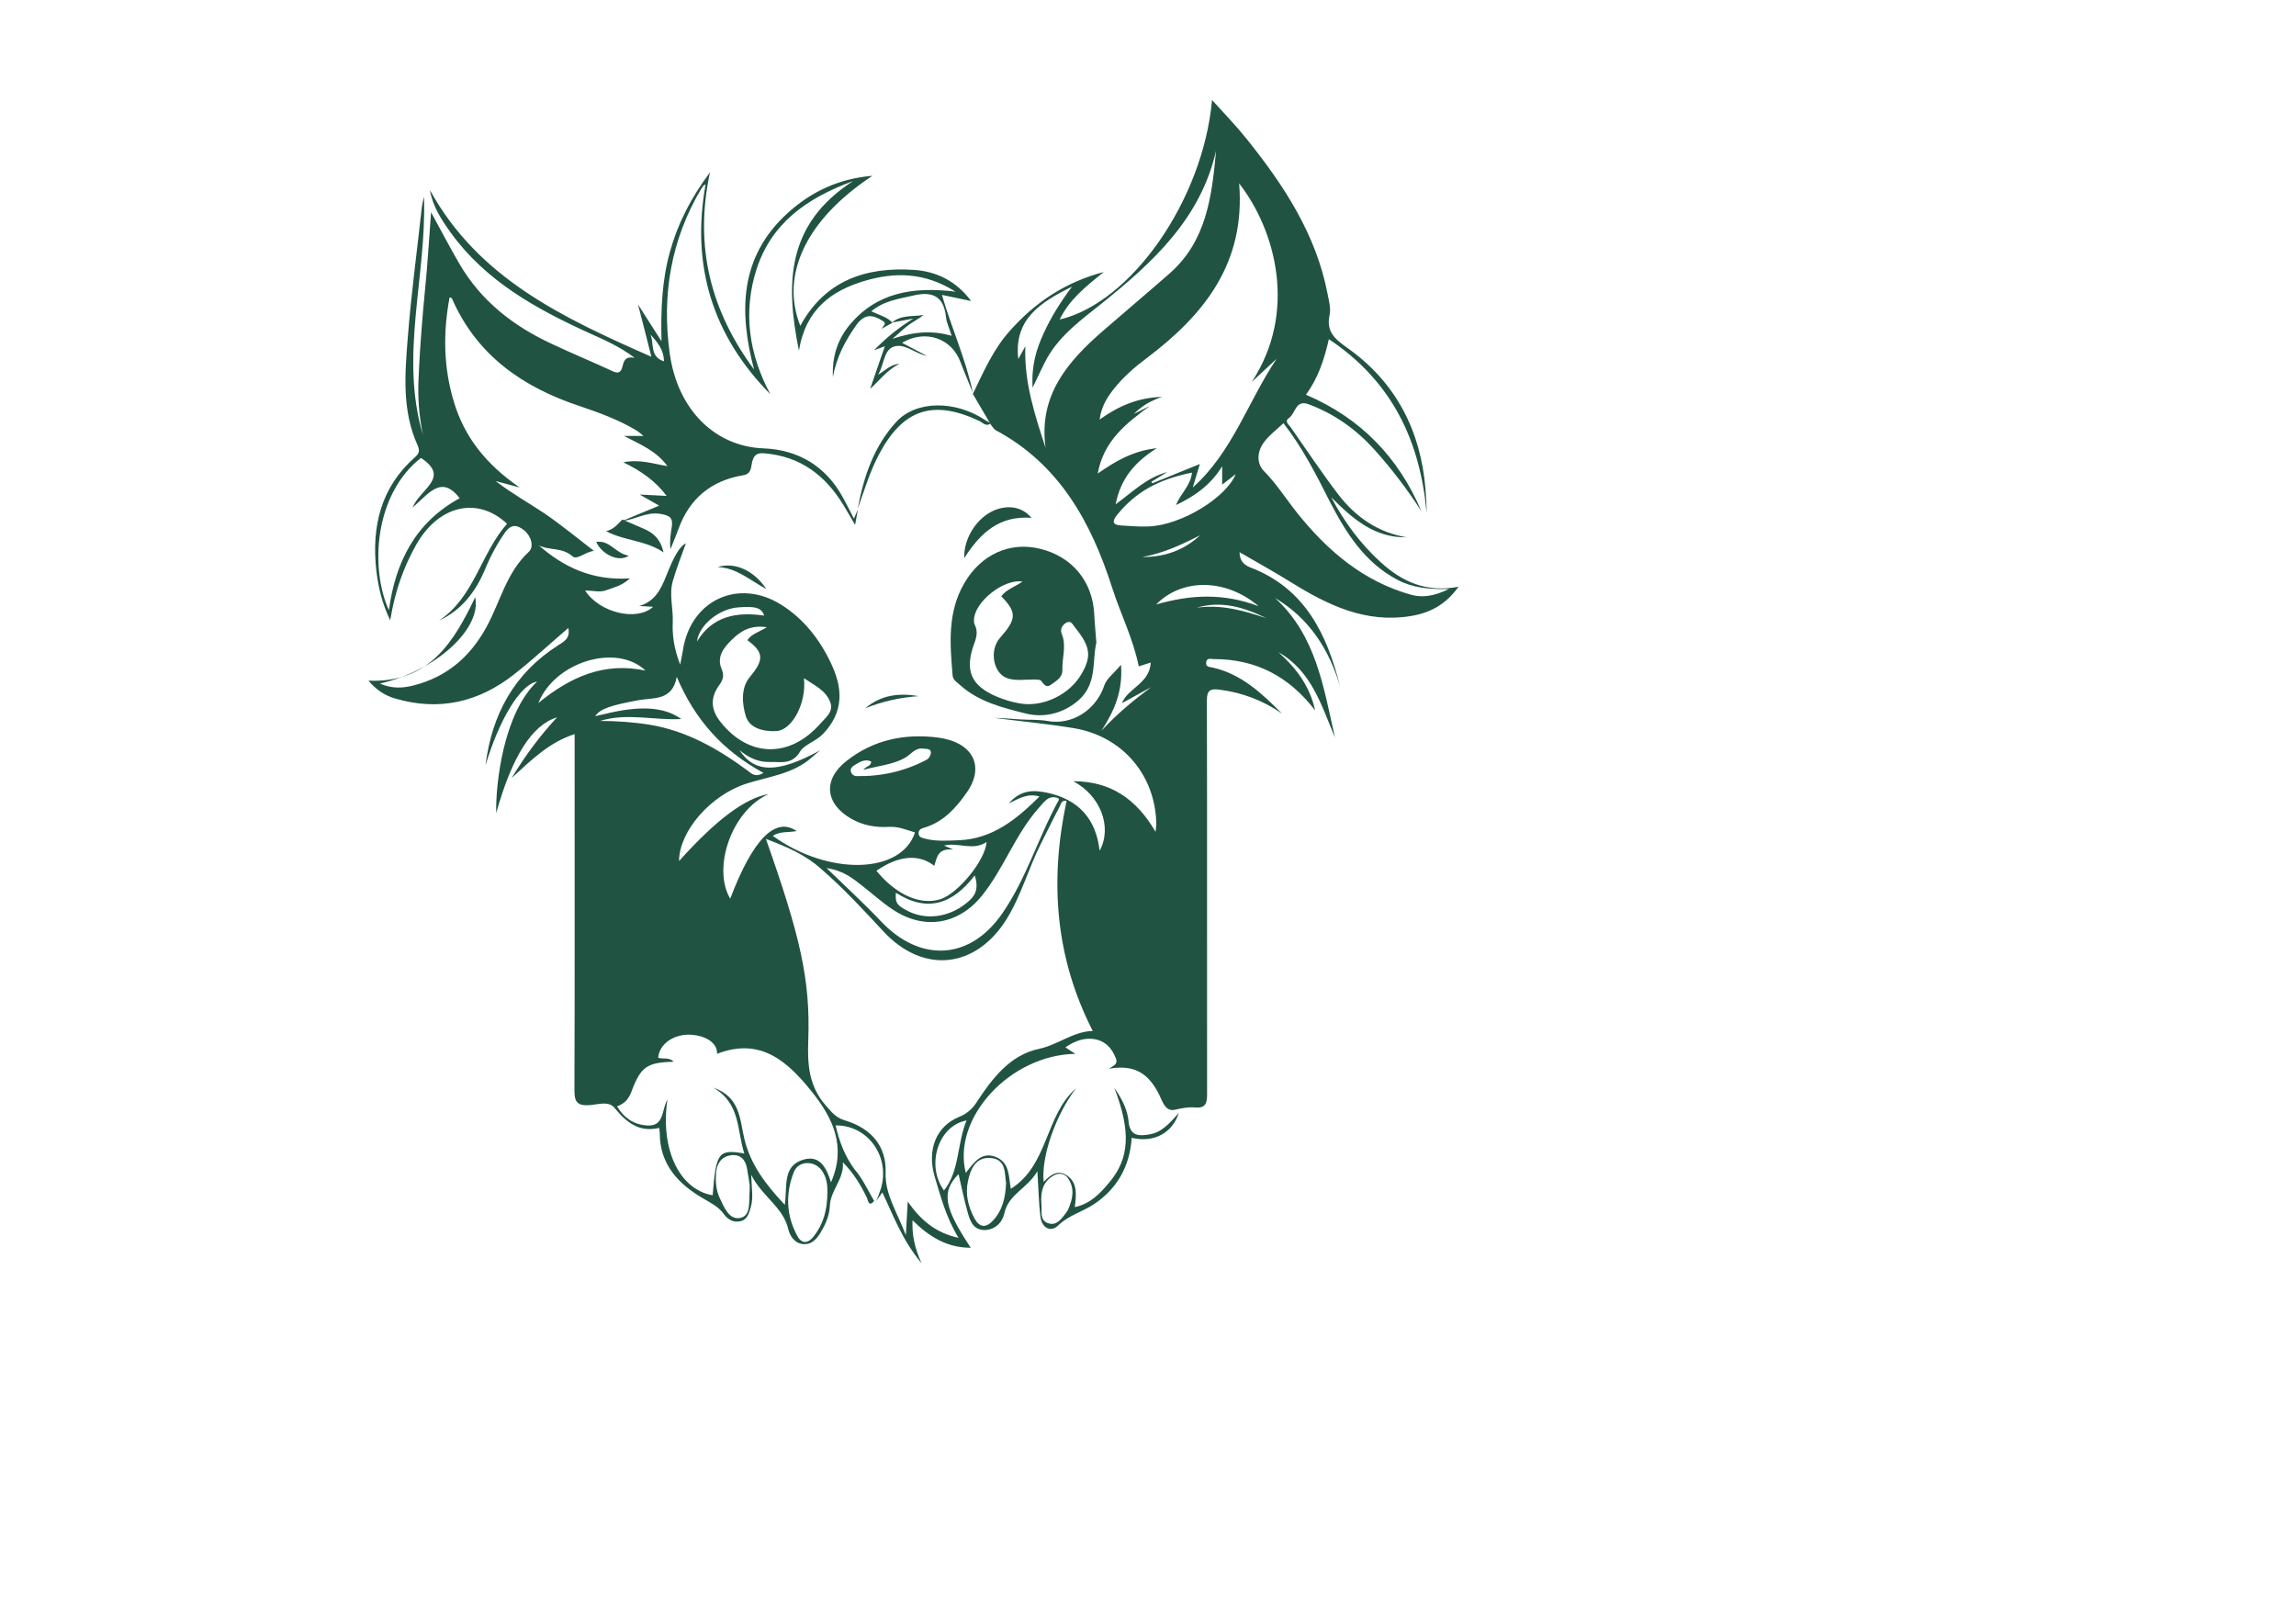 <?xml version="1.0" encoding="utf-8"?>
<!-- Generator: Adobe Illustrator 24.2.3, SVG Export Plug-In . SVG Version: 6.00 Build 0)  -->
<svg version="1.1" id="Layer_1" xmlns="http://www.w3.org/2000/svg" xmlns:xlink="http://www.w3.org/1999/xlink" x="0px" y="0px"
	 viewBox="0 0 595.3 841.9" style="enable-background:new 0 0 595.3 841.9; fill: #215342;" xml:space="preserve"
	 height="350" width="500" transform="translate(-125, -69)">
<g>
	<path d="M279.2,698.2c-3,3.4-3.2-0.5-3.8-1.7c-3.2-6.7-7-12.9-12.6-18.6c0.8,8.7-6.5,14.7-6.8,22.8c-0.2,4.6-1.9,8.9-4.2,12.9
		c-2.1,3.7-4.7,7.4-9.4,7.2c-4.6-0.2-7.3-4-8.2-7.9c-2.7-11.6-13.6-16.9-19.4-28.4c0.2,7,1.2,11.9-0.2,16.8c-0.9,3-1.6,6.4-5.1,7.4
		c-3.8,1.1-7-0.8-9-3.6c-2.8-3.9-6.6-5.7-10.6-8.1c-13.1-7.5-23.1-17.9-23-34.6c0-0.7-0.2-1.4-0.3-2.5c-10.6,2.5-17.2-2.9-23.4-10.5
		c-3.2-3.9-9-1.6-13.5-1.4c-5.9,0.3-7.5-1.7-7.5-7.5c0.2-60,0.1-120,0.1-180c0-2.1,0-4.2,0-6.9c-13,4.2-21.9,12.8-33,23
		c7.8-12.8,15.2-22.5,23.8-31.8c-13.2,4-23.6,20.6-31.9,50.2c-0.3-15.5,3.8-52.2,21.4-68.9c-8.7,1.4-19.8,19.9-27,43.9
		c3.3-26.6,15-48.3,38.2-63c3-1.9,6.3-3.6,5.2-9c-9.7,8.3-18.7,16.7-28.3,24.2C72,437,51.1,441.7,28.1,434.9
		c-5.4-1.6-9.9-4.7-13.8-9.3c31.8,1.3,44.7-20.2,55.9-43.7c3.5,16.4-20.5,38.6-49.9,45.2c6.4,2.9,12.4,2.4,18,0.9
		c16.9-4.4,29-14.6,37.6-30.1c7.4-13.3,10.5-28.8,22.4-39.8c2.9-2.7,1.2-8.4-2.5-11.3c-3.4-2.7-6.6-3.6-10,1.2
		c-4.2,6.1-7.6,12.4-10.4,19.2c-4.9,11.7-12.2,21.4-24.1,26.9c18.5-12.3,21.8-35.1,35.6-50.7c-15.5-14.5-35.9-9.7-47.6,11
		c-6.7,11.9-11.2,24.6-13.6,39.6c-4.5-9.4-6.3-17.8-7.3-26.3c-2.5-22.8,2.3-43.3,20.3-59.2c2.4-2.1,2.5-3.7,1.2-6.5
		c-8.1-18.1-6.5-37.3-5-56.2c1.8-22.9,4.9-45.7,7.4-68.6c0.2-1.5,0.6-2.9,1.1-5.2c1.4,42.2-12.9,83.4-0.6,124.7
		c-1.9-9.3-2.7-18.8-2.3-28.3c0.4-9.7,1-19.4,1.8-29.1c0.7-9.7,1.8-19.4,2.6-29.1c0.8-9.7,1.4-19.4,2.2-30
		c5.2,9.5,9.8,18.4,14.9,27.1c11.3,19.4,28.2,32.5,48.2,41.8c10.6,5,21.5,9.5,32.1,14.4c2.8,1.3,4.2,0.7,5-2.3
		c0.7-2.7,1.2-5.8,6.5-4.7c-8.1-6.1-16.3-9.6-24.3-13.2c-27.6-12.6-53.8-27.1-72.1-52.4c-4.8-6.7-9.4-13.6-10.9-22.3
		c25.4,46.1,69.2,66.7,116,87.3c-2.5-10-4.5-17.7-7-27.4c4.5,7,7.9,12.4,12.3,19.3c-0.4-16.9,0.3-32.1,4.4-46.8
		c4.1-14.8,10.9-28.2,21-41.7c-8.4,39,0.5,72.7,23.1,103.3c-8-30.3-7.7-58.9,17.5-81.9c12.3-11.2,26.7-18.1,44.5-19.6
		c-34.6,22.8-48.4,51.7-37.8,78.6c13-23.8,34.4-31,59.6-29.3c11.8,0.8,22.2,5.9,29.9,16.3c-5.3-1.1-10-2.1-15.3-3.2
		c5.1,17.6,12.6,33.9,16.2,51.3c-2.1-5.3-4.4-10.6-6.4-15.9c-4.6-12.8-18.6-17.5-30.7-10.3c4.4,2.3,8.7,4.6,13.1,6.9
		c-5.5-1.1-10.4-5.5-15.2-5.3c-7.6,0.3-6.8,8.8-10.4,15.1c4-2.4,6-5.1,11.2-5.8c-7.1,3.8-10.6,9-15.4,13.2c2.5-7.3,5-14.6,7.7-22.3
		c-1.9,0.7-3.2,1.2-5.7,2.1c6.5-6.6,12.6-11.6,20.6-16.6c-4.8,0.9-8,1.5-11.2,2.1c4.9-4.2,10.9-3,16.6-4c-2.4,2-5.1,3.3-7.5,5
		c-2.4,1.7-4.5,3.8-8.8,7.5c11.7-3.9,20.9-4.4,31-1.6c-1.2-3.9-2.7-6.9-3-10c-1.2-10.8-7.2-13.4-17-11.1c-7.6,1.8-15.5,2.7-22.1,8.3
		c4.2,2,8.3,2.9,11.1,6c-1.6,0.9-3.2,1.7-5.8,3.2c1.4-2,2.8-2.8,0.8-4.1c-5.3-3.4-9.5-4-13.8,1.9c-6,8.4-10.6,17.2-12.4,27.4
		c-0.5-10.1,2.2-19.3,8.6-27.1c14.1-17,33-20.4,55.6-17.6c-16.1-10.2-31.8-10.3-47.4-5.7c-17.4,5.1-31.1,14.9-34.6,36.6
		c-7.2-35.4-6.5-66.3,28.3-88.8c-24.8,9.1-42.7,22.4-50.4,45.8c-7.4,22.7-4.1,44.9,7.1,65.8c-30.2-30.6-41.6-67.2-33.9-109.9
		c-0.7,0.4-1,0.5-1.2,0.7c-0.4,0.6-0.8,1.2-1.2,1.8c-15.8,26.7-20.6,55.6-16.4,86c4.2,30.1,24.2,48.9,49.2,49.8
		c17.9,0.7,32.3,9.1,41.3,25.3c2,3.6,3.9,7.4,6,11.5c0.9-2,1.5-3.4,2.1-4.8c-0.4,2.3-0.9,4.6-1.5,8.1c-2.4-4.1-4.2-7.3-6.1-10.4
		c-9.5-15.6-22.5-25.5-41.3-27.1c-4.3-0.4-5.7,1.1-6.6,4.9c-0.6,2.6-0.3,5.9-4.7,6.6c-16.6,2.8-28,12.1-33.8,28.1
		c-1.3,3.6-2.8,7.1-4.2,10.6c-0.5-4.2,0.1-8,0.7-11.8c0.7-4.7-1.2-5.9-6.1-6.7c-7.4-1.2-13.2,3.2-19.9,3.7l0.1,0
		c6.2-2.6,12.5-5.2,19.3-8c-3.2-1.8-5.7-3.2-10.2-5.8c6,0.3,9.8,0.5,14.1,0.7c-5.8-7.7-13.2-13-22.7-17.6c8.6-1.7,15.3,0.7,23.1,2
		c-5.9-8.1-14-11.2-22.7-15.8c4,0,6.6,0,10.2,0c-1.7-1.4-2.5-2.1-3.4-2.7c-9.4-5.7-19.6-9.4-29.9-12.9
		c-29.9-9.9-54.1-26.6-67.1-56.5c-0.1-0.3-0.7-0.3-1.2-0.5c-3.5,18.6-3.2,36.9,2.3,54.9c5.5,18.2,16.6,32.4,34.4,44.7
		c-6.1-1.6-9.3-2.5-12.6-3.4c8.3,6.4,17.3,11.4,25.8,17.1c8.6,5.9,16.6,12.5,25.7,19.5c-4.8,0.6-8.8,5-11.3,2.8
		c-5.4-4.8-12.1-2.9-17.6-5.7c13.2,11.5,28.1,18.6,47.8,17.3c-4.7,4.2-8.6,4.7-12.1,6.1c-3.6,1.5-7.4,0.2-11.4,0.3
		c7.6,11.7,27.2,16.3,35.6,8.5c-2.6-0.2-5-0.3-7.3-0.4c8.2-2.4,11.3-8.6,14.1-15.6c4.5-11.5,7.4-15.8,10.4-17.3
		c-2.3,6.4-4.9,13-6.9,19.9c-2,7,0.3,14.2,0,21.3c-0.3,6.9,0.6,13.9,3.9,22.4c0.7-3.8,1.1-5.6,1.4-7.4c3.9-26.3,29-38.1,51.5-24
		c11.8,7.4,20.2,18.2,26.1,30.7c6.2,13,6.9,25.5-4.3,37.1c-3.7,3.8-9.8,5.6-11.8,9c-4.3,7.3-10.3,5.4-15.9,5.6
		c-6,0.2-11.4-2.3-16-6.3c7.9,12.2,20,12.4,42.3,0.2c-2.3,1.9-3.5,2.9-4.6,3.9c-9.7,8.5-22.2,9.8-33.9,13.5
		c-19.1,6.1-35.4,25.2-35.4,40.6c19.5-21.7,34.5-32.9,46.9-35.1c-19.7,8.9-29.5,39.1-20.1,54.8c11.8-31,23.6-43.2,34.8-35.4
		c-4.3,0.8-8.7,0-12.5,2.5c29.1,21,67.3,20.2,74.5-1.8c-4.5-1.3-8.7-3.2-13.6-2.9c-6.8,0.4-13.4-0.7-19.5-4.1
		c-14.1-7.9-15.3-20.7-2.7-30.5c14.1-11.1,30.5-14.4,47.8-12.2c18.3,2.4,24.8,15,15.1,28.8c-5.5,7.9-12.1,15.3-21.9,18.3
		c-1.7,0.5-3.5,1-3.3,3.3c0.2,2,2,2.2,3.5,2.6c5.8,1.5,11.7,1,17.5,0.8c17.7-0.7,30.2-10.9,42.3-22.9c-5.8-1.8-10.2,0.7-16.1,3.6
		c6.5-7.4,13.2-7,20.1-5.6c16.3,3.5,25.6,13.5,27.5,30.4c6.9-12.6,0.2-29.1-13.8-36.4c19.3-0.1,33.1,9.2,43.1,26.5
		c0.2-1.9,0.4-3,0.4-4c-0.4-25.6-17.6-46-43.1-50.3c-13.9-2.3-27.9-3.6-41.8-5.4c4.6,0.1,9.1,0.5,13.7,0.8c4.7,0.3,9.5,0,14.1,0.8
		c12.7,2.4,25.5-5.5,29.9-18.7c1.2-3.5,4.8-6.1,8.7-10.7c1.1,14.2-3.8,24.5-10.2,34.5c8-8.7,16.7-15.9,26-22.8
		c-5.2,2.9-10.5,5.7-15.3,8.4c3-7.9,14.5-10.2,15.1-21.3c-2.4,0.8-4.1,1.3-6.3,2c-2.9-14.5-9.6-27.6-14-41.4
		c-10.9-34-27.6-64.5-60.9-82.3c-1-0.6-1.7-1.8-2.5-2.8c-3.2-5.4-6.3-10.8-9.5-16.2c5.6-11.6,10.7-23.4,19.4-33.1
		c13-14.6,28.5-25.3,49.2-30.8c-9.7,7.8-18.2,14.6-23.1,24.9c37.5-8.8,75.1-62.6,79.8-115c6.6,7.3,12.8,13.7,18.3,20.6
		c19.4,24.2,36.2,49.8,42.2,80.9c0.7,3.6,1.8,7.6,1.1,11c-2,9.1,2.9,12.8,9.6,17.6c25.1,17.9,38.1,43.1,40.6,73.7
		c0.3,4.1,0.6,8.3,0.6,12.5c-3.4-37.6-18-68.9-51.2-91c-2.5,10.8-5.6,20.3-12,29.1c28.8,12.3,48.5,32.9,60.5,61.1
		c-7.4-11.5-15.6-22.3-24.8-32.5c-9.6-10.6-20.9-18.6-34.3-23.6c-7-2.6-6.8,4.8-10.3,7.2c-2.6,1.8,0,3.5,1,5
		c8.2,11.7,16.1,23.6,24.8,35c9,11.8,20.7,19.9,35.8,22.5c-17,0.3-28.4-9.9-39.5-21c6.8,12.8,15.2,24.3,26,34.1
		c11.2,10.2,23.9,16,40.7,12.8c-6.8,9.6-15.3,13.8-25.3,15.4c-23.2,3.7-42.8-5.6-61.7-17.3c-9-5.6-18.2-10.7-27.7-16.2
		c0.1,4.4,2.1,6.6,5.7,8c28.7,11,40.1,35,47,62.4c-5.8-19.5-16.1-35.7-34.1-46.4c21.6,19.7,25.4,46.9,31.4,73.1
		c-7.1-16.8-12.2-34.8-29.6-44.7c9,8.1,16.3,17.3,19.2,30.5c-13.8-18-31.2-26.9-53-26.9c-1.5,0-3.8-0.9-4.1,1.8
		c-0.3,2.4,2,2.3,3.3,2.6c15.2,3.4,25.8,13.5,36.4,24.1c-9.9-6.8-20.8-11-32.8-12.5c-4.7-0.6-6.5,0.3-6.5,5.6
		c0.2,68.9,0,137.8,0.1,206.7c0,4.9-1.2,7.1-6.5,6.6c-3.5-0.3-6.9,0.4-10.4,1.2c-5,1.1-6.4-4.3-8.2-7.9
		c-5.8-11.7-13.4-15.8-26.3-13.6c2-1.5,4.9-2.1,3.6-5.5c-2.5-6.4-7-10.2-13.9-10.2c-4.4,0-8.6,1.8-12.5,4.5c1.7,1.2,3.2,2.1,5.2,3.4
		c-34.3,0.6-64.7,33.7-57.4,62.4c4.2-5.3,8.1-11.5,15.9-8.3c7.2,3,6.5,10.3,7.7,16.6c19.7-12.3,17.9-38.4,34.1-52.6
		c-10.5,13.7-18.3,35.8-16.9,49c3.6-3.8,7.6-6.6,12.3-3.3c5.5,3.8,4.8,9.9,4,16.5c8.3-1.7,13.5-7.4,18.3-13.2
		c10.3-12.4,11.2-26.5,2.4-49.3c4.6,6.6,7,12.1,7.5,17.9c0.8,7.7,5.9,7.4,11,6.5c6.5-1.1,10.7-6.1,15.3-11.2
		c-3.5,10.7-13.2,15.7-24.7,13c-0.9,14.8-7.6,26.7-19.8,34.8c-6,4-13.1,5.7-18.7,11.1c-4,3.9-8.6,1.2-9.3-4.6
		c-0.9-7.3-1-14.7-1.6-23.8c-5.2,9.1-15.2,12-17.3,22.1c-1.1,4.9-5.1,8.9-10.9,8.7c-5.7-0.3-7.2-5.2-8.4-9.6
		c-1.8-6.4-3.1-12.9-4.7-19.7c-9.1,9.4-7.7,17.3,6.4,38.6c-12.3,0-21.6-5.6-30.5-14.4c-0.3,7.7,1,14.1,4.7,22.5
		c-10.2-12.3-14.7-24.9-20.5-37.1c-1.3,1.8-2.3,3.1-3.2,4.5c0.6-1.5,1.2-2.9,1.7-4.4c6.7-17.2-5.2-35.4-23-35.2
		c1.9,8.3,4.8,16.1,10,23.1C272.9,686.1,275.8,692.3,279.2,698.2z M222.5,508.5c18,51,23.3,73.7,22.2,105.2
		c-0.5,12.8,0.2,24.3,9.2,34.5c3,3.4,5.2,6.3,9.8,7.7c14.5,4.3,22,14.1,21.5,27.3c-0.4,11.5,5.9,20.5,10.6,32.9
		c0.4-7.2,0.7-11.8,1-17.6c6.8,9.8,14.7,16.4,26.6,19c-6.5-10.6-9.3-21.5-12.5-32.1c-4.2-14.3,1-26.5,12.9-31.3c3.9-1.6,6.7-4,9-7.5
		c8.2-12.6,17.6-24.9,32.7-28.1c10-2.1,17.9-9.1,28.2-9.4c-19.8-38.7-22.6-78.9-13.7-120.5c-2.8-0.6-3,1.8-3.8,3.3
		c-3.3,6.2-6.3,12.5-9.5,18.8c-6.6,13-10.4,27.3-18.1,39.8c-16.2,26-43.7,28.9-64.5,6.5c-10.5-11.3-21-22.7-32.7-32.8
		C243.2,516.8,233.4,512.6,222.5,508.5z M470.4,165.1c3.4,42-18.5,68.9-48.4,91.5c-6.3,4.7-12.3,9.9-17.2,16.1
		c-3.6,4.5-6.6,9.4-7.5,16.1c9.7-6.9,19.5-11.4,32.7-11.9c-6,2.2-9.9,4.2-14.8,9c4.2-2.1,6.3-3.2,8.4-4.2c-12.2,9-24.1,18-27.3,35.4
		c9.7-6.8,18.9-12,31-13.3c-11.3,7.1-18.9,15.6-21.6,29.4c9.1-6.6,16.2-14,27.1-16.9c-3.4,2.1-5.9,3.6-8.4,5.1
		c0.2,0.3,0.3,0.5,0.5,0.8c8-3.2,15.9-6.5,24.9-10.1c-1.4,4.7-2.6,8.6-3.7,12.3c20.7-18.4,28.9-45,43.9-67.4
		c-3.8,3.6-7.7,7.1-13,12.1C501.1,232.4,489.5,189.6,470.4,165.1z M194.9,638.8c14,4.8,13.9,16.3,16.2,26.4
		c3.2,13.8,11.3,24.4,21.3,35c1.4-9.7-1.5-20.7,10.2-23.8c8.3-2.2,11.7,4.6,14,12c8.2-18.8,0.9-33.8-10-47.4
		c-12.6-15.8-26.9-28.8-49.7-19.9c0.3-5.4-5.3-9.4-13.5-10c-9.1-0.6-16.9,4.9-17.3,12.1c2.6,0.7,5.7-0.4,8.1,2
		c-14.2,0.5-17.2,2.5-22.3,16.1c-1.4,3.6-3.6,6-7.4,7.3c3.6,5.9,8.4,9.4,15.3,10c9.6,0.9,7.9-7.9,11.1-13.5
		c-3.8,26.1,6.3,47.1,23.7,50.1c1.8-22.6,3-24.2,16.6-21.9C207.2,661.3,209.4,647.1,194.9,638.8z M354.7,257.1
		c1.2-2.2,2.4-4.4,3.7-6.7c-0.7,18.7,4.9,35.9,10.6,53.2c-3.8-27.4,11.5-45.1,30-61.2c11.6-10.1,23.3-19.9,34.8-30
		c19.6-17.1,22.3-40.6,24.5-64.4c-8.1,35.5-33,58.4-59.8,79.9c-10.6,8.5-21.8,16.5-28.7,28.7c-2.4,4.3-4.3,8.8-7.6,15.5
		c-0.7-11.7,2-20.2,5.8-28.5c3.8-8.3,8.6-16.1,14.8-24.4C366.2,227.4,352.3,236.3,354.7,257.1z M254.3,523.8
		c10.5,10.2,19.8,18.7,28.4,27.8c20.5,21.7,46.5,20.6,63.5-3.9c12.8-18.4,19-40.2,29.8-59.7c0.1-0.1-0.2-0.5-0.3-0.8
		c-5.1-2-7.4,1.9-10.2,5c-12.3,13.8-18.3,31.7-29.8,46c-12.4,15.4-30.6,18.2-46.9,7.2c-5.6-3.7-10.6-8.3-15.9-12.4
		C267.9,529.1,263.1,525.1,254.3,523.8z M493.6,290.7c-3.8,3.6-7.6,6.4-10.3,10.1c-3.4,4.7-4,10.8,0.1,15
		c6.6,6.7,11.5,14.5,17.3,21.8c15.9,19.9,34.7,36,59.8,43c6.1,1.7,12.2,0.6,19.8-3c-10.6,0.2-19.1-0.7-26.9-4.8
		c-17.3-9.1-27-24.6-35.6-41.2C510.7,317.5,503.5,303.4,493.6,290.7z M223,397.6c-8.6-1.3-13.9,2.1-18.5,6.7
		c-4.2,4.1-7.9,8.9-5.2,15.2c1.4,3.4,0.8,5.5-1.1,8.2c-4.8,6.6-4.8,12.8,0.5,19.5c14.8,18.7,36.3,19.2,52.4,0.8
		c2.8-3.2,7.1-6.2,5-11.4c-2.5-6.1-8.1-8.5-13.7-12.3c1.5,12.7-6,27.2-14.4,27.7c-6.3,0.4-14-1.3-16-7.7c-2-6.4-2.7-14.9,2-20.5
		c7.3-8.8,7.8-12.9-1.2-19.4C214.9,401.1,218.6,400.3,223,397.6z M41.8,308.9C17.4,328,15,366.6,25,388.7
		c3.4-25.1,13.8-46,37.1-58.7c-9.7-12.5-16.2-2.3-24.7,4.9C41.4,325.1,57.4,319.2,41.8,308.9z M280.4,525.2
		c10.3,12.6,23,18.2,33.5,14.9c9.1-2.9,23.5-20.2,24.2-30c-7.2,4.9-14.7,0-22.3,1.9c1.2,0.5,2,0.9,4.9,2.1c-8.5-0.9-8.6,4.4-10,8.5
		C302.6,516.2,291.9,517.2,280.4,525.2z M461.5,313.3c-6.1,9.9-14.6,15.8-24.2,20.3c2.4-6,7.7-10.2,8.4-17
		c-17.9,3.6-29.6,10.3-39.2,22.1c-2.8,3.4-2.5,5.4,2.2,5.6c4.8,0.3,9.7,0.7,14.5,0.5c17-0.8,40.2-14.9,45.4-27.4
		c-2.2,1.7-4.4,3.4-7.1,5.5C461.5,319.2,461.5,316.7,461.5,313.3z M175.8,423.6c-2.3,12.7-12.2,10.8-19.9,12.2
		c-14.1,2.6-20.4,4.5-22.8,8.4c1.7-0.4,3-0.7,4.4-1c19.2-4.8,31.7-3.9,40.7,2.5c-13.9,0.8-28.4-3.4-42.6,1c8.7,0,17.4,0.6,26.1,2
		c19.3,3.2,35.7,12.6,51.2,24c1.9,1.4,4,3.9,8.3,1.2C200,462.4,185.3,446.1,175.8,423.6z M254.7,693.5c0.1-3.1-0.2-7.3-2.8-11.1
		c-3.8-5.6-12.4-5.5-14.8,0.7c-4.4,11.3-4,22.7,1.9,33.5c2.3,4.2,5.6,3.9,8.5,0.2C252.6,710.3,254.7,702.9,254.7,693.5z
		 M348.3,688.8c-0.8-5.1,0.1-12.3-7.8-13.1c-8-0.8-10.9,5.7-12.2,12.3c-1.4,6.8,0.2,13.3,3.5,19.4c2.6,4.7,5.9,5,9.5,1.2
		C346.4,703.2,348,696.5,348.3,688.8z M214,689.9c-0.2-1.2-0.7-5-1.4-8.8c-0.8-4.6-3.5-7.4-8.2-6.9c-4.6,0.5-7.3,3.7-7.9,8.3
		c-0.5,4.7-0.3,9.5,1.7,13.9c2.3,4.9,4.9,11.7,10.7,10.7c5.7-1,4.7-8.2,5-13.2C214,693.5,214,693,214,689.9z M366.8,700
		c0.6,2.9-1.4,8.3,3.7,9.9c4.4,1.4,7.1-2.6,9.5-5.9c0.2-0.3,0.5-0.7,0.7-1.1c2.5-5.6,3.8-11.2,0-16.7c-1.6-2.4-4.6-2.8-7-1.6
		C367.8,687.6,366.3,692.9,366.8,700z M159.4,420.3c-15.1-14.4-47.4-4.7-56.1,17C120,423.7,137.5,415.7,159.4,420.3z M327.6,656
		c-15.1,2.8-21.3,23.8-11.8,36.7C324.1,682.1,322.5,668.4,327.6,656z M331.9,527.6c-11.5,15-24.8,19.7-41.3,9.1
		c-0.5,5.3,0.6,6.8,6.7,9.8c10.3,5,22.9,2.6,32-5.9C333.2,537,333.6,533,331.9,527.6z M426.9,385.7c18.3-5.3,35.5-6,53.7,0.9
		C463.6,372.1,440.6,371.7,426.9,385.7z M277.6,467.9c-3.4-1.5-6.1,0.4-8.9,2.1c-1.1,0.7-2.1,1.7-1.7,3.2c0.4,1.6,1.7,2.4,3.2,2.4
		c13,0.2,25.3-2.6,36.7-8.7c1.1-0.6,2.2-2.6,2-3.9c-0.2-1.9-2.4-1.6-3.9-1.8c-4.5-0.6-6.5,3.1-9.6,4.8c-6.1,3.5-13.8,4.2-21.9,6.3
		C275.4,470.1,277.7,470.4,277.6,467.9z M186.4,405.1c8.2-13.6,21-15.6,35.2-13.6c-1.4-4.1-4.5-5-13.5-4.3
		C198.3,387.8,187.4,396.3,186.4,405.1z M419.7,360.8c11.6,0.1,21.8-3.5,30.3-11.4C440.4,354.3,430.6,358.9,419.7,360.8z
		 M484.7,392.9c-11.6-5.7-23.5-9.4-36.6-5.5C460.9,385.5,472.9,388.9,484.7,392.9z M169.1,258.3c-0.1-6.4-3.7-10.2-7.1-14.1
		C164.1,248.8,161.4,255.8,169.1,258.3z"/>
	<path d="M395.6,405.7c-2.3,9.6,0.6,21.7-9.6,30.4c-8.2,7-18.4,9-27.4,6.7c-12-3-24.7-6.1-34.5-15c-1.6-1.5-3.6-2.5-3.8-4.9
		c-1.4-16.6-2.8-33.2,6.2-48.5c8.7-14.9,23.7-21.8,39.6-17.9c16.9,4.1,27.6,17.2,28.4,34.4C394.7,395.4,395.2,400,395.6,405.7z
		 M356.9,373.7c-10.1-1.6-25.3,10.9-25.4,20.1c0,0.8,0,1.8,0.4,2.5c1.7,3.4,1,6.5-0.3,9.9c-5.1,14-1.8,22,11.9,27.8
		c3.8,1.6,7.8,2.8,11.9,3.5c12.1,2.2,26-4.5,32.3-15.2c5.5-9.4,4.9-14.5-3.3-24.6c-1.1-1.3-1.9-3.7-4.3-2.6
		c-2.3,1.1-3.6,3.5-2.7,5.8c2.7,6.4,0.2,12.7,0.4,19.1c0.1,4.1-3.4,5.8-6.1,7.8c-2.5,1.8-3.7-0.5-5.1-2.2c-0.6-0.6-2.1-0.5-3.2-0.6
		c-4.6-0.1-9.5,0.8-13.9-0.5c-7.9-2.2-10.2-14.7-4.4-21.3c8.8-9.9,8.9-13.4,0.7-21.8C348.4,377.8,352.7,376.6,356.9,373.7z"/>
	<path d="M326.4,361.4c-0.4-10.7,7-21.6,16.1-25.2c7.2-2.8,14.4-1.6,19.1,4.1C345,339,334.9,348,326.4,361.4z"/>
	<path d="M270.6,335.5c3.1-16.8,8.5-32.8,20.3-45.6c10.3-11.1,30.7-11.3,46.5-0.8c0.9,0.6,1.9,1.1,2.9,1.6c-2.3,2.1-4.1-0.2-5.7-1
		c-24.5-11.7-40.4-6.4-53,17.6C276.9,316.3,274,326,270.6,335.5z"/>
	<path d="M147.3,341.2c4,1.7,8.1,3.4,12.1,5.2c4.7,2.2,8,5.5,9.5,12c-9.4-6.4-20.1-5.9-30.1-11.1c4.5-1.2,6.2-4,8.5-6.1
		C147.4,341.3,147.3,341.2,147.3,341.2z"/>
	<path d="M197.2,366.1c8.8-2.9,19.2,1.8,25.5,11.5C214,372.9,207,366.4,197.2,366.1z"/>
	<path d="M150.7,360.1c-5.2,3.7-14.1-0.6-17.1-7.2C140.8,351.8,143.8,359.1,150.7,360.1z"/>
	<path d="M274.5,440.1c8.2-7,17.8-8.2,28-6.4C292.9,434.4,283.5,436.4,274.5,440.1z"/>
</g>
</svg>

